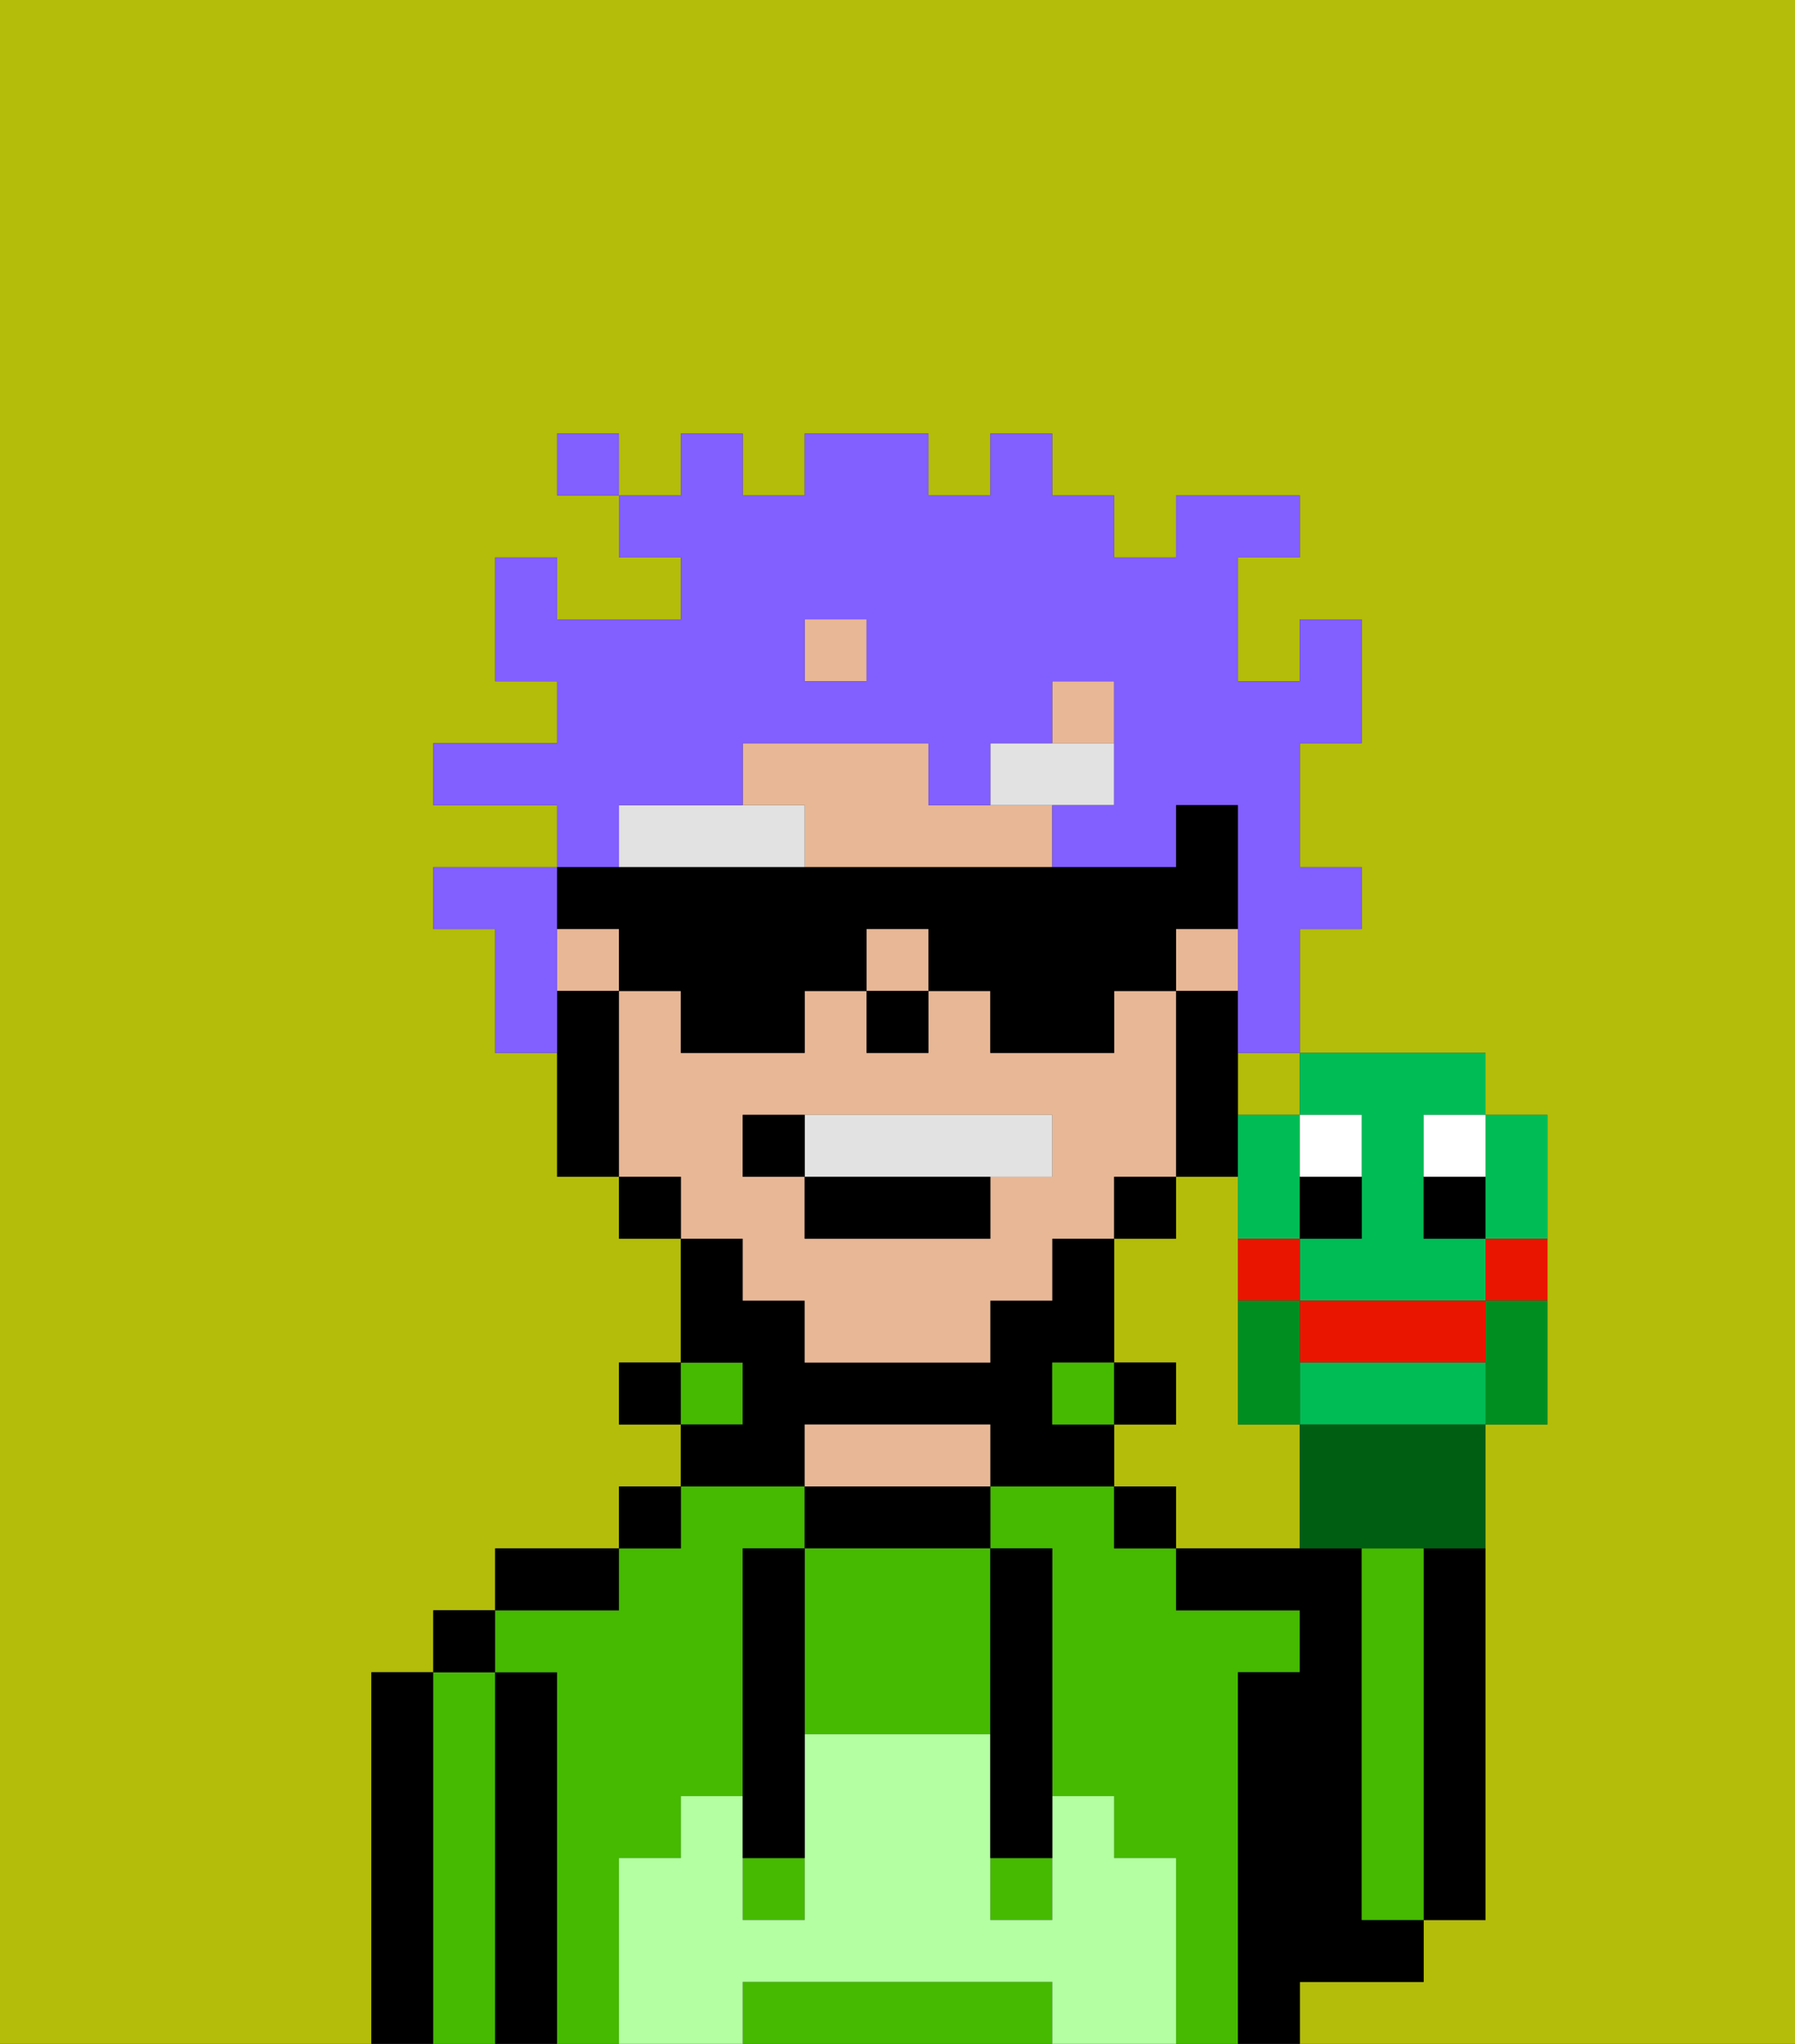 <svg xmlns="http://www.w3.org/2000/svg" viewBox="0 0 29 33"><rect x="0" y="0" width="29" height="33" fill="#333333" stroke="none"/><defs><style>polygon,rect,path{shape-rendering:crispedges;}.qa26-1{fill:#b4bd09;}.qa26-2{fill:#000000;}.qa26-3{fill:#45ba00;}.qa26-4{fill:#e8b795;}.qa26-5{fill:#b3ffa1;}.qa26-6{fill:#e2e2e2;}.qa26-7{fill:#e2e2e2;}.qa26-8{fill:#825fff;}.qa26-9{fill:#00bc55;}.qa26-10{fill:#ffffff;}.qa26-11{fill:#ea1500;}.qa26-12{fill:#005e12;}.qa26-13{fill:#008e21;}</style></defs><rect class="qa26-1" x="20" y="17" width="1" height="1"/><path class="qa26-1" d="M0,33H6V27H7V26H8V25h2V24h1V23H10V22h1V20H10V19H9V17H8V15H7V14H9V13H7V12H9V11H8V9H9v1h2V9H10V8H9V7h1V8h1V7h1V8h1V7h2V8h1V7h1V8h1V9h1V8h2V9H20v2h1V10h1v2H21v2h1v1H21v2h3v1h1v5H24v8H23v1H21v1h8V0H0Z"/><path class="qa26-1" d="M20,23V19H19v1H18v2h1v1H18v1h1v1h2V23Z"/><path class="qa26-2" d="M23,26v5h1V25H23Z"/><path class="qa26-2" d="M7,27H6v6H7V27Z"/><path class="qa26-3" d="M8,27H7v6H8V27Z"/><rect class="qa26-2" x="7" y="26" width="1" height="1"/><path class="qa26-2" d="M9,27H8v6H9V27Z"/><path class="qa26-3" d="M10,30h1V29h1V25h1V24H11v1H10v1H8v1H9v6h1V30Z"/><path class="qa26-3" d="M20,27h1V26H19V25H18V24H16v1h1v4h1v1h1v3h1V27Z"/><path class="qa26-2" d="M10,25H8v1h2Z"/><rect class="qa26-2" x="10" y="24" width="1" height="1"/><rect class="qa26-2" x="10" y="22" width="1" height="1"/><rect class="qa26-3" x="11" y="22" width="1" height="1"/><path class="qa26-2" d="M13,23h3v1h2V23H17V22h1V20H17v1H16v1H13V21H12V20H11v2h1v1H11v1h2Z"/><path class="qa26-2" d="M13,24v1h3V24H13Z"/><path class="qa26-4" d="M15,23H13v1h3V23Z"/><rect class="qa26-3" x="17" y="22" width="1" height="1"/><rect class="qa26-2" x="18" y="24" width="1" height="1"/><rect class="qa26-2" x="18" y="22" width="1" height="1"/><path class="qa26-2" d="M22,32h1V31H22V25H19v1h2v1H20v6h1V32Z"/><path class="qa26-3" d="M23,26V25H22v6h1V26Z"/><path class="qa26-3" d="M16,32H12v1h5V32Z"/><path class="qa26-3" d="M13,25v3h3V25H13Z"/><rect class="qa26-3" x="12" y="30" width="1" height="1"/><rect class="qa26-3" x="16" y="30" width="1" height="1"/><path class="qa26-5" d="M19,30H18V29H17v2H16V28H13v3H12V29H11v1H10v3h2V32h5v1h2V30Z"/><path class="qa26-2" d="M13,25H12v5h1V25Z"/><path class="qa26-2" d="M16,28v2h1V25H16v3Z"/><path class="qa26-4" d="M12,21h1v1h3V21h1V20h1V19h1V16H18v1H16V16H15v1H14V16H13v1H11V16H10v3h1v1h1Zm0-3h5v1H16v1H13V19H12Z"/><path class="qa26-4" d="M16,13H15V12H12v1h1v1h4V13Z"/><rect class="qa26-4" x="13" y="10" width="1" height="1"/><rect class="qa26-4" x="17" y="11" width="1" height="1"/><rect class="qa26-4" x="19" y="15" width="1" height="1"/><rect class="qa26-4" x="14" y="15" width="1" height="1"/><rect class="qa26-4" x="9" y="15" width="1" height="1"/><path class="qa26-2" d="M20,18V16H19v3h1Z"/><rect class="qa26-2" x="18" y="19" width="1" height="1"/><rect class="qa26-2" x="10" y="19" width="1" height="1"/><path class="qa26-2" d="M10,16H9v3h1V16Z"/><rect class="qa26-2" x="14" y="16" width="1" height="1"/><path class="qa26-6" d="M18,13V12H16v1h2Z"/><path class="qa26-6" d="M12,13H10v1h3V13Z"/><path class="qa26-7" d="M16,19h1V18H13v1Z"/><rect class="qa26-2" x="13" y="19" width="3" height="1"/><path class="qa26-2" d="M13,18H12v1h1Z"/><path class="qa26-8" d="M10,13h2V12h3v1h1V12h1V11h1v2H17v1h2V13h1v4h1V15h1V14H21V12h1V10H21v1H20V9h1V8H19V9H18V8H17V7H16V8H15V7H13V8H12V7H11V8H10V9h1v1H9V9H8v2H9v1H7v1H9v1h1Zm3-3h1v1H13Z"/><path class="qa26-8" d="M9,15V14H7v1H8v2H9V15Z"/><rect class="qa26-8" x="9" y="7" width="1" height="1"/><path class="qa26-2" d="M10,15v1h1v1h2V16h1V15h1v1h1v1h2V16h1V15h1V13H19v1H9v1Z"/><path class="qa26-9" d="M22,18v2H21v1h3V20H23V18h1V17H21v1Z"/><path class="qa26-9" d="M20,20h1V18H20v2Z"/><path class="qa26-10" d="M22,19V18H21v1Z"/><path class="qa26-2" d="M21,20h1V19H21Z"/><path class="qa26-10" d="M23,19h1V18H23Z"/><path class="qa26-2" d="M23,19v1h1V19Z"/><path class="qa26-11" d="M24,22V21H21v1Z"/><path class="qa26-9" d="M21,22v1h3V22Z"/><path class="qa26-9" d="M24,20h1V18H24v2Z"/><path class="qa26-12" d="M21,23v2h3V23H21Z"/><path class="qa26-11" d="M24,20.333V21h1V20H24Z"/><path class="qa26-11" d="M20,20.333V21h1V20H20Z"/><path class="qa26-13" d="M20,22v1h1V21H20Z"/><path class="qa26-13" d="M24,21.222V23h1V21H24Z"/></svg>
